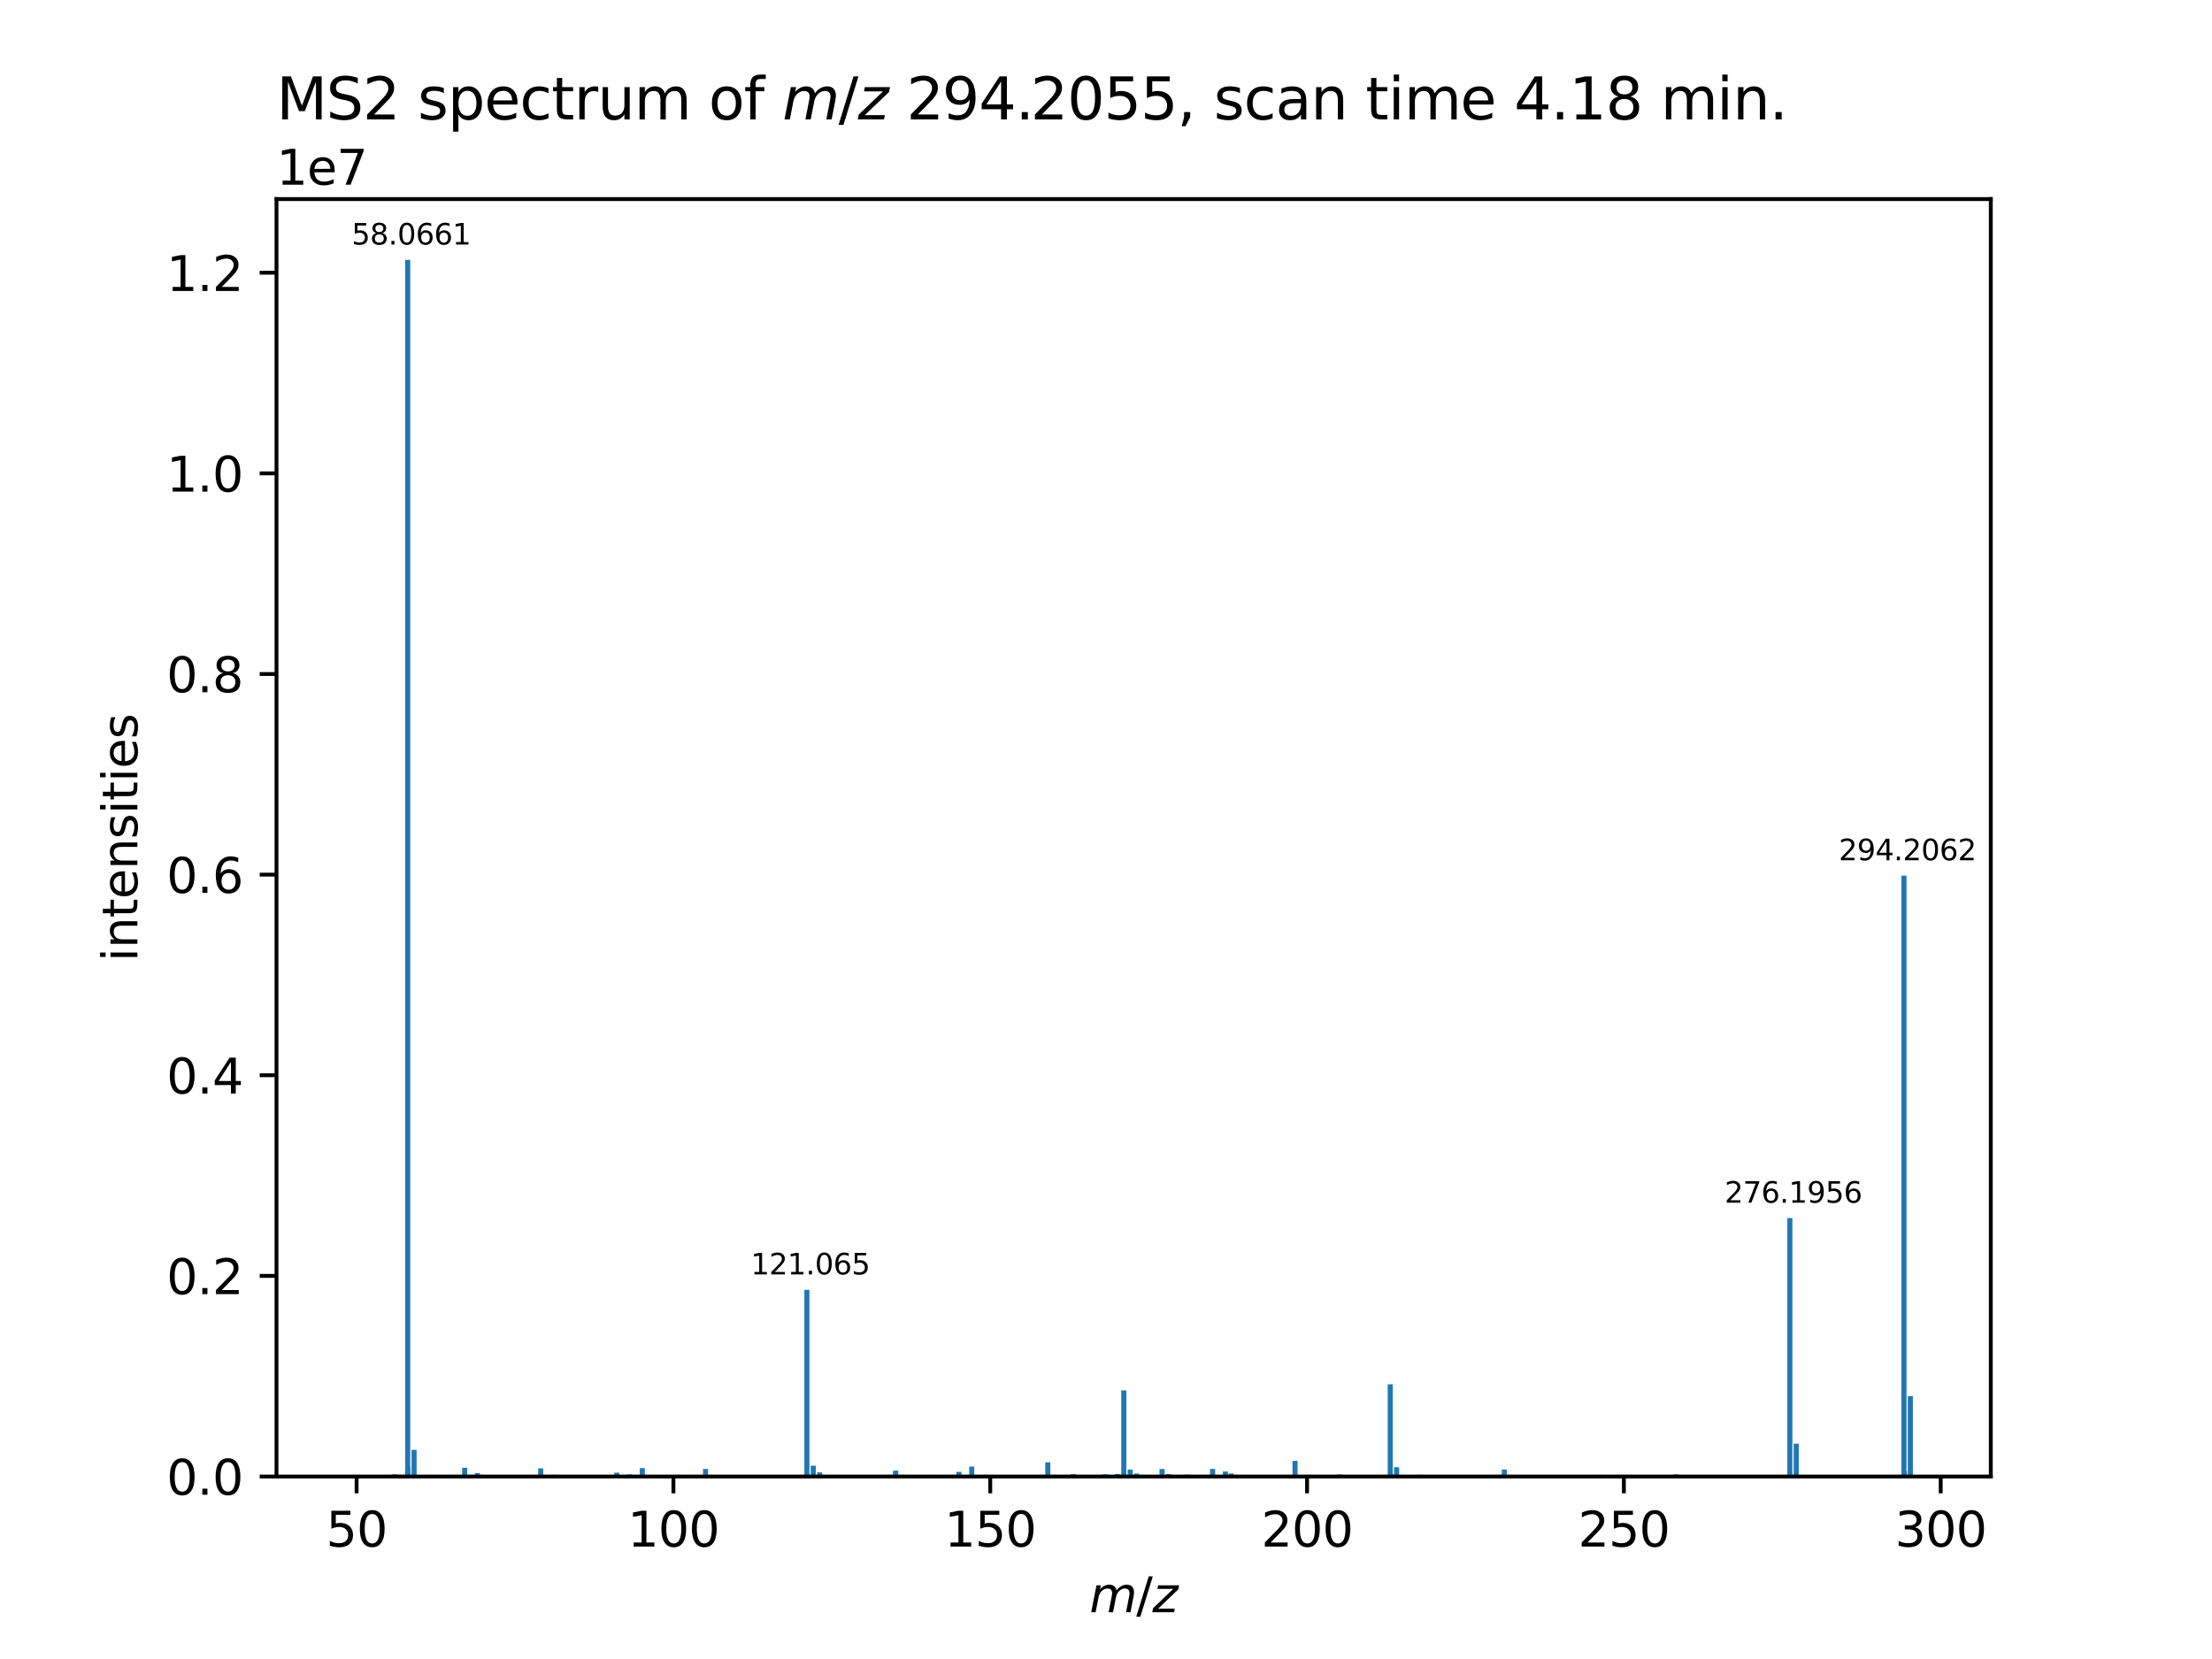 <?xml version="1.0" encoding="utf-8" standalone="no"?>
<!DOCTYPE svg PUBLIC "-//W3C//DTD SVG 1.1//EN"
  "http://www.w3.org/Graphics/SVG/1.1/DTD/svg11.dtd">
<svg xmlns:xlink="http://www.w3.org/1999/xlink" width="460.8pt" height="345.6pt" viewBox="0 0 460.8 345.6" xmlns="http://www.w3.org/2000/svg" version="1.1">
 <defs>
  <style type="text/css">*{stroke-linejoin: round; stroke-linecap: butt}</style>
 </defs>
 <g id="figure_1">
  <g id="patch_1">
   <path d="M 0 345.6 
L 460.8 345.6 
L 460.8 0 
L 0 0 
z
" style="fill: #ffffff"/>
  </g>
  <g id="axes_1">
   <g id="patch_2">
    <path d="M 57.6 307.584 
L 414.72 307.584 
L 414.72 41.472 
L 57.6 41.472 
z
" style="fill: #ffffff"/>
   </g>
   <g id="patch_3">
    <path d="M 73.833 307.584 
L 74.889 307.584 
L 74.889 307.319 
L 73.833 307.319 
z
" clip-path="url(#p15b718abb2)" style="fill: #1f77b4"/>
   </g>
   <g id="patch_4">
    <path d="M 81.744 307.584 
L 82.8 307.584 
L 82.8 307.117 
L 81.744 307.117 
z
" clip-path="url(#p15b718abb2)" style="fill: #1f77b4"/>
   </g>
   <g id="patch_5">
    <path d="M 81.83 307.584 
L 82.886 307.584 
L 82.886 307.27 
L 81.83 307.27 
z
" clip-path="url(#p15b718abb2)" style="fill: #1f77b4"/>
   </g>
   <g id="patch_6">
    <path d="M 83.091 307.584 
L 84.147 307.584 
L 84.147 307.234 
L 83.091 307.234 
z
" clip-path="url(#p15b718abb2)" style="fill: #1f77b4"/>
   </g>
   <g id="patch_7">
    <path d="M 84.395 307.584 
L 85.451 307.584 
L 85.451 307.035 
L 84.395 307.035 
z
" clip-path="url(#p15b718abb2)" style="fill: #1f77b4"/>
   </g>
   <g id="patch_8">
    <path d="M 84.396 307.584 
L 85.452 307.584 
L 85.452 306.495 
L 84.396 306.495 
z
" clip-path="url(#p15b718abb2)" style="fill: #1f77b4"/>
   </g>
   <g id="patch_9">
    <path d="M 84.405 307.584 
L 85.461 307.584 
L 85.461 54.144 
L 84.405 54.144 
z
" clip-path="url(#p15b718abb2)" style="fill: #1f77b4"/>
   </g>
   <g id="patch_10">
    <path d="M 84.411 307.584 
L 85.467 307.584 
L 85.467 305.58 
L 84.411 305.58 
z
" clip-path="url(#p15b718abb2)" style="fill: #1f77b4"/>
   </g>
   <g id="patch_11">
    <path d="M 84.412 307.584 
L 85.468 307.584 
L 85.468 305.979 
L 84.412 305.979 
z
" clip-path="url(#p15b718abb2)" style="fill: #1f77b4"/>
   </g>
   <g id="patch_12">
    <path d="M 85.72 307.584 
L 86.776 307.584 
L 86.776 307.057 
L 85.72 307.057 
z
" clip-path="url(#p15b718abb2)" style="fill: #1f77b4"/>
   </g>
   <g id="patch_13">
    <path d="M 85.729 307.584 
L 86.785 307.584 
L 86.785 302.03 
L 85.729 302.03 
z
" clip-path="url(#p15b718abb2)" style="fill: #1f77b4"/>
   </g>
   <g id="patch_14">
    <path d="M 85.733 307.584 
L 86.789 307.584 
L 86.789 307.119 
L 85.733 307.119 
z
" clip-path="url(#p15b718abb2)" style="fill: #1f77b4"/>
   </g>
   <g id="patch_15">
    <path d="M 88.227 307.584 
L 89.283 307.584 
L 89.283 307.251 
L 88.227 307.251 
z
" clip-path="url(#p15b718abb2)" style="fill: #1f77b4"/>
   </g>
   <g id="patch_16">
    <path d="M 94.943 307.584 
L 95.999 307.584 
L 95.999 307.256 
L 94.943 307.256 
z
" clip-path="url(#p15b718abb2)" style="fill: #1f77b4"/>
   </g>
   <g id="patch_17">
    <path d="M 96.27 307.584 
L 97.326 307.584 
L 97.326 305.768 
L 96.27 305.768 
z
" clip-path="url(#p15b718abb2)" style="fill: #1f77b4"/>
   </g>
   <g id="patch_18">
    <path d="M 98.931 307.584 
L 99.987 307.584 
L 99.987 306.88 
L 98.931 306.88 
z
" clip-path="url(#p15b718abb2)" style="fill: #1f77b4"/>
   </g>
   <g id="patch_19">
    <path d="M 112.11 307.584 
L 113.166 307.584 
L 113.166 305.891 
L 112.11 305.891 
z
" clip-path="url(#p15b718abb2)" style="fill: #1f77b4"/>
   </g>
   <g id="patch_20">
    <path d="M 114.77 307.584 
L 115.826 307.584 
L 115.826 307.227 
L 114.77 307.227 
z
" clip-path="url(#p15b718abb2)" style="fill: #1f77b4"/>
   </g>
   <g id="patch_21">
    <path d="M 127.95 307.584 
L 129.006 307.584 
L 129.006 306.779 
L 127.95 306.779 
z
" clip-path="url(#p15b718abb2)" style="fill: #1f77b4"/>
   </g>
   <g id="patch_22">
    <path d="M 130.61 307.584 
L 131.666 307.584 
L 131.666 307.151 
L 130.61 307.151 
z
" clip-path="url(#p15b718abb2)" style="fill: #1f77b4"/>
   </g>
   <g id="patch_23">
    <path d="M 133.271 307.584 
L 134.327 307.584 
L 134.327 305.837 
L 133.271 305.837 
z
" clip-path="url(#p15b718abb2)" style="fill: #1f77b4"/>
   </g>
   <g id="patch_24">
    <path d="M 144.286 307.584 
L 145.342 307.584 
L 145.342 307.248 
L 144.286 307.248 
z
" clip-path="url(#p15b718abb2)" style="fill: #1f77b4"/>
   </g>
   <g id="patch_25">
    <path d="M 146.45 307.584 
L 147.506 307.584 
L 147.506 306.013 
L 146.45 306.013 
z
" clip-path="url(#p15b718abb2)" style="fill: #1f77b4"/>
   </g>
   <g id="patch_26">
    <path d="M 167.553 307.584 
L 168.609 307.584 
L 168.609 307.177 
L 167.553 307.177 
z
" clip-path="url(#p15b718abb2)" style="fill: #1f77b4"/>
   </g>
   <g id="patch_27">
    <path d="M 167.563 307.584 
L 168.619 307.584 
L 168.619 268.685 
L 167.563 268.685 
z
" clip-path="url(#p15b718abb2)" style="fill: #1f77b4"/>
   </g>
   <g id="patch_28">
    <path d="M 168.414 307.584 
L 169.47 307.584 
L 169.47 307.209 
L 168.414 307.209 
z
" clip-path="url(#p15b718abb2)" style="fill: #1f77b4"/>
   </g>
   <g id="patch_29">
    <path d="M 168.887 307.584 
L 169.943 307.584 
L 169.943 305.327 
L 168.887 305.327 
z
" clip-path="url(#p15b718abb2)" style="fill: #1f77b4"/>
   </g>
   <g id="patch_30">
    <path d="M 170.223 307.584 
L 171.279 307.584 
L 171.279 306.719 
L 170.223 306.719 
z
" clip-path="url(#p15b718abb2)" style="fill: #1f77b4"/>
   </g>
   <g id="patch_31">
    <path d="M 186.015 307.584 
L 187.071 307.584 
L 187.071 306.69 
L 186.015 306.69 
z
" clip-path="url(#p15b718abb2)" style="fill: #1f77b4"/>
   </g>
   <g id="patch_32">
    <path d="M 186.063 307.584 
L 187.119 307.584 
L 187.119 306.351 
L 186.063 306.351 
z
" clip-path="url(#p15b718abb2)" style="fill: #1f77b4"/>
   </g>
   <g id="patch_33">
    <path d="M 193.968 307.584 
L 195.024 307.584 
L 195.024 307.244 
L 193.968 307.244 
z
" clip-path="url(#p15b718abb2)" style="fill: #1f77b4"/>
   </g>
   <g id="patch_34">
    <path d="M 199.242 307.584 
L 200.298 307.584 
L 200.298 306.62 
L 199.242 306.62 
z
" clip-path="url(#p15b718abb2)" style="fill: #1f77b4"/>
   </g>
   <g id="patch_35">
    <path d="M 201.902 307.584 
L 202.958 307.584 
L 202.958 305.514 
L 201.902 305.514 
z
" clip-path="url(#p15b718abb2)" style="fill: #1f77b4"/>
   </g>
   <g id="patch_36">
    <path d="M 217.743 307.584 
L 218.799 307.584 
L 218.799 304.627 
L 217.743 304.627 
z
" clip-path="url(#p15b718abb2)" style="fill: #1f77b4"/>
   </g>
   <g id="patch_37">
    <path d="M 223.048 307.584 
L 224.104 307.584 
L 224.104 307.089 
L 223.048 307.089 
z
" clip-path="url(#p15b718abb2)" style="fill: #1f77b4"/>
   </g>
   <g id="patch_38">
    <path d="M 229.698 307.584 
L 230.754 307.584 
L 230.754 307.132 
L 229.698 307.132 
z
" clip-path="url(#p15b718abb2)" style="fill: #1f77b4"/>
   </g>
   <g id="patch_39">
    <path d="M 232.252 307.584 
L 233.308 307.584 
L 233.308 307.047 
L 232.252 307.047 
z
" clip-path="url(#p15b718abb2)" style="fill: #1f77b4"/>
   </g>
   <g id="patch_40">
    <path d="M 233.562 307.584 
L 234.618 307.584 
L 234.618 307.101 
L 233.562 307.101 
z
" clip-path="url(#p15b718abb2)" style="fill: #1f77b4"/>
   </g>
   <g id="patch_41">
    <path d="M 233.582 307.584 
L 234.638 307.584 
L 234.638 289.648 
L 233.582 289.648 
z
" clip-path="url(#p15b718abb2)" style="fill: #1f77b4"/>
   </g>
   <g id="patch_42">
    <path d="M 233.602 307.584 
L 234.658 307.584 
L 234.658 307.029 
L 233.602 307.029 
z
" clip-path="url(#p15b718abb2)" style="fill: #1f77b4"/>
   </g>
   <g id="patch_43">
    <path d="M 234.908 307.584 
L 235.964 307.584 
L 235.964 306.131 
L 234.908 306.131 
z
" clip-path="url(#p15b718abb2)" style="fill: #1f77b4"/>
   </g>
   <g id="patch_44">
    <path d="M 236.244 307.584 
L 237.3 307.584 
L 237.3 306.972 
L 236.244 306.972 
z
" clip-path="url(#p15b718abb2)" style="fill: #1f77b4"/>
   </g>
   <g id="patch_45">
    <path d="M 241.549 307.584 
L 242.605 307.584 
L 242.605 306.019 
L 241.549 306.019 
z
" clip-path="url(#p15b718abb2)" style="fill: #1f77b4"/>
   </g>
   <g id="patch_46">
    <path d="M 242.877 307.584 
L 243.933 307.584 
L 243.933 307.059 
L 242.877 307.059 
z
" clip-path="url(#p15b718abb2)" style="fill: #1f77b4"/>
   </g>
   <g id="patch_47">
    <path d="M 246.809 307.584 
L 247.865 307.584 
L 247.865 307.191 
L 246.809 307.191 
z
" clip-path="url(#p15b718abb2)" style="fill: #1f77b4"/>
   </g>
   <g id="patch_48">
    <path d="M 252.083 307.584 
L 253.139 307.584 
L 253.139 305.991 
L 252.083 305.991 
z
" clip-path="url(#p15b718abb2)" style="fill: #1f77b4"/>
   </g>
   <g id="patch_49">
    <path d="M 254.744 307.584 
L 255.8 307.584 
L 255.8 306.532 
L 254.744 306.532 
z
" clip-path="url(#p15b718abb2)" style="fill: #1f77b4"/>
   </g>
   <g id="patch_50">
    <path d="M 255.921 307.584 
L 256.977 307.584 
L 256.977 307.092 
L 255.921 307.092 
z
" clip-path="url(#p15b718abb2)" style="fill: #1f77b4"/>
   </g>
   <g id="patch_51">
    <path d="M 255.939 307.584 
L 256.995 307.584 
L 256.995 306.957 
L 255.939 306.957 
z
" clip-path="url(#p15b718abb2)" style="fill: #1f77b4"/>
   </g>
   <g id="patch_52">
    <path d="M 269.253 307.584 
L 270.309 307.584 
L 270.309 304.32 
L 269.253 304.32 
z
" clip-path="url(#p15b718abb2)" style="fill: #1f77b4"/>
   </g>
   <g id="patch_53">
    <path d="M 278.519 307.584 
L 279.575 307.584 
L 279.575 307.168 
L 278.519 307.168 
z
" clip-path="url(#p15b718abb2)" style="fill: #1f77b4"/>
   </g>
   <g id="patch_54">
    <path d="M 289.084 307.584 
L 290.14 307.584 
L 290.14 288.378 
L 289.084 288.378 
z
" clip-path="url(#p15b718abb2)" style="fill: #1f77b4"/>
   </g>
   <g id="patch_55">
    <path d="M 289.112 307.584 
L 290.168 307.584 
L 290.168 306.977 
L 289.112 306.977 
z
" clip-path="url(#p15b718abb2)" style="fill: #1f77b4"/>
   </g>
   <g id="patch_56">
    <path d="M 289.985 307.584 
L 291.041 307.584 
L 291.041 307.188 
L 289.985 307.188 
z
" clip-path="url(#p15b718abb2)" style="fill: #1f77b4"/>
   </g>
   <g id="patch_57">
    <path d="M 290.408 307.584 
L 291.464 307.584 
L 291.464 305.647 
L 290.408 305.647 
z
" clip-path="url(#p15b718abb2)" style="fill: #1f77b4"/>
   </g>
   <g id="patch_58">
    <path d="M 295.331 307.584 
L 296.387 307.584 
L 296.387 307.213 
L 295.331 307.213 
z
" clip-path="url(#p15b718abb2)" style="fill: #1f77b4"/>
   </g>
   <g id="patch_59">
    <path d="M 312.857 307.584 
L 313.913 307.584 
L 313.913 306.126 
L 312.857 306.126 
z
" clip-path="url(#p15b718abb2)" style="fill: #1f77b4"/>
   </g>
   <g id="patch_60">
    <path d="M 332.56 307.584 
L 333.616 307.584 
L 333.616 307.239 
L 332.56 307.239 
z
" clip-path="url(#p15b718abb2)" style="fill: #1f77b4"/>
   </g>
   <g id="patch_61">
    <path d="M 348.562 307.584 
L 349.618 307.584 
L 349.618 307.142 
L 348.562 307.142 
z
" clip-path="url(#p15b718abb2)" style="fill: #1f77b4"/>
   </g>
   <g id="patch_62">
    <path d="M 372.334 307.584 
L 373.39 307.584 
L 373.39 253.75 
L 372.334 253.75 
z
" clip-path="url(#p15b718abb2)" style="fill: #1f77b4"/>
   </g>
   <g id="patch_63">
    <path d="M 373.621 307.584 
L 374.677 307.584 
L 374.677 306.993 
L 373.621 306.993 
z
" clip-path="url(#p15b718abb2)" style="fill: #1f77b4"/>
   </g>
   <g id="patch_64">
    <path d="M 373.658 307.584 
L 374.714 307.584 
L 374.714 300.731 
L 373.658 300.731 
z
" clip-path="url(#p15b718abb2)" style="fill: #1f77b4"/>
   </g>
   <g id="patch_65">
    <path d="M 396.107 307.584 
L 397.163 307.584 
L 397.163 182.408 
L 396.107 182.408 
z
" clip-path="url(#p15b718abb2)" style="fill: #1f77b4"/>
   </g>
   <g id="patch_66">
    <path d="M 396.197 307.584 
L 397.253 307.584 
L 397.253 306.53 
L 396.197 306.53 
z
" clip-path="url(#p15b718abb2)" style="fill: #1f77b4"/>
   </g>
   <g id="patch_67">
    <path d="M 397.431 307.584 
L 398.487 307.584 
L 398.487 290.856 
L 397.431 290.856 
z
" clip-path="url(#p15b718abb2)" style="fill: #1f77b4"/>
   </g>
   <g id="matplotlib.axis_1">
    <g id="xtick_1">
     <g id="line2d_1">
      <defs>
       <path id="mde41337411" d="M 0 0 
L 0 3.5 
" style="stroke: #000000; stroke-width: 0.8"/>
      </defs>
      <g>
       <use xlink:href="#mde41337411" x="74.285" y="307.584" style="stroke: #000000; stroke-width: 0.8"/>
      </g>
     </g>
     <g id="text_1">
      <!-- 50 -->
      <g transform="translate(67.923 322.182) scale(0.1 -0.1)">
       <defs>
        <path id="DejaVuSans-35" d="M 691 4666 
L 3169 4666 
L 3169 4134 
L 1269 4134 
L 1269 2991 
Q 1406 3038 1543 3061 
Q 1681 3084 1819 3084 
Q 2600 3084 3056 2656 
Q 3513 2228 3513 1497 
Q 3513 744 3044 326 
Q 2575 -91 1722 -91 
Q 1428 -91 1123 -41 
Q 819 9 494 109 
L 494 744 
Q 775 591 1075 516 
Q 1375 441 1709 441 
Q 2250 441 2565 725 
Q 2881 1009 2881 1497 
Q 2881 1984 2565 2268 
Q 2250 2553 1709 2553 
Q 1456 2553 1204 2497 
Q 953 2441 691 2322 
L 691 4666 
z
" transform="scale(0.016)"/>
        <path id="DejaVuSans-30" d="M 2034 4250 
Q 1547 4250 1301 3770 
Q 1056 3291 1056 2328 
Q 1056 1369 1301 889 
Q 1547 409 2034 409 
Q 2525 409 2770 889 
Q 3016 1369 3016 2328 
Q 3016 3291 2770 3770 
Q 2525 4250 2034 4250 
z
M 2034 4750 
Q 2819 4750 3233 4129 
Q 3647 3509 3647 2328 
Q 3647 1150 3233 529 
Q 2819 -91 2034 -91 
Q 1250 -91 836 529 
Q 422 1150 422 2328 
Q 422 3509 836 4129 
Q 1250 4750 2034 4750 
z
" transform="scale(0.016)"/>
       </defs>
       <use xlink:href="#DejaVuSans-35"/>
       <use xlink:href="#DejaVuSans-30" x="63.623"/>
      </g>
     </g>
    </g>
    <g id="xtick_2">
     <g id="line2d_2">
      <g>
       <use xlink:href="#mde41337411" x="140.285" y="307.584" style="stroke: #000000; stroke-width: 0.8"/>
      </g>
     </g>
     <g id="text_2">
      <!-- 100 -->
      <g transform="translate(130.741 322.182) scale(0.1 -0.1)">
       <defs>
        <path id="DejaVuSans-31" d="M 794 531 
L 1825 531 
L 1825 4091 
L 703 3866 
L 703 4441 
L 1819 4666 
L 2450 4666 
L 2450 531 
L 3481 531 
L 3481 0 
L 794 0 
L 794 531 
z
" transform="scale(0.016)"/>
       </defs>
       <use xlink:href="#DejaVuSans-31"/>
       <use xlink:href="#DejaVuSans-30" x="63.623"/>
       <use xlink:href="#DejaVuSans-30" x="127.246"/>
      </g>
     </g>
    </g>
    <g id="xtick_3">
     <g id="line2d_3">
      <g>
       <use xlink:href="#mde41337411" x="206.284" y="307.584" style="stroke: #000000; stroke-width: 0.8"/>
      </g>
     </g>
     <g id="text_3">
      <!-- 150 -->
      <g transform="translate(196.741 322.182) scale(0.1 -0.1)">
       <use xlink:href="#DejaVuSans-31"/>
       <use xlink:href="#DejaVuSans-35" x="63.623"/>
       <use xlink:href="#DejaVuSans-30" x="127.246"/>
      </g>
     </g>
    </g>
    <g id="xtick_4">
     <g id="line2d_4">
      <g>
       <use xlink:href="#mde41337411" x="272.284" y="307.584" style="stroke: #000000; stroke-width: 0.8"/>
      </g>
     </g>
     <g id="text_4">
      <!-- 200 -->
      <g transform="translate(262.74 322.182) scale(0.1 -0.1)">
       <defs>
        <path id="DejaVuSans-32" d="M 1228 531 
L 3431 531 
L 3431 0 
L 469 0 
L 469 531 
Q 828 903 1448 1529 
Q 2069 2156 2228 2338 
Q 2531 2678 2651 2914 
Q 2772 3150 2772 3378 
Q 2772 3750 2511 3984 
Q 2250 4219 1831 4219 
Q 1534 4219 1204 4116 
Q 875 4013 500 3803 
L 500 4441 
Q 881 4594 1212 4672 
Q 1544 4750 1819 4750 
Q 2544 4750 2975 4387 
Q 3406 4025 3406 3419 
Q 3406 3131 3298 2873 
Q 3191 2616 2906 2266 
Q 2828 2175 2409 1742 
Q 1991 1309 1228 531 
z
" transform="scale(0.016)"/>
       </defs>
       <use xlink:href="#DejaVuSans-32"/>
       <use xlink:href="#DejaVuSans-30" x="63.623"/>
       <use xlink:href="#DejaVuSans-30" x="127.246"/>
      </g>
     </g>
    </g>
    <g id="xtick_5">
     <g id="line2d_5">
      <g>
       <use xlink:href="#mde41337411" x="338.284" y="307.584" style="stroke: #000000; stroke-width: 0.8"/>
      </g>
     </g>
     <g id="text_5">
      <!-- 250 -->
      <g transform="translate(328.74 322.182) scale(0.1 -0.1)">
       <use xlink:href="#DejaVuSans-32"/>
       <use xlink:href="#DejaVuSans-35" x="63.623"/>
       <use xlink:href="#DejaVuSans-30" x="127.246"/>
      </g>
     </g>
    </g>
    <g id="xtick_6">
     <g id="line2d_6">
      <g>
       <use xlink:href="#mde41337411" x="404.283" y="307.584" style="stroke: #000000; stroke-width: 0.8"/>
      </g>
     </g>
     <g id="text_6">
      <!-- 300 -->
      <g transform="translate(394.739 322.182) scale(0.1 -0.1)">
       <defs>
        <path id="DejaVuSans-33" d="M 2597 2516 
Q 3050 2419 3304 2112 
Q 3559 1806 3559 1356 
Q 3559 666 3084 287 
Q 2609 -91 1734 -91 
Q 1441 -91 1130 -33 
Q 819 25 488 141 
L 488 750 
Q 750 597 1062 519 
Q 1375 441 1716 441 
Q 2309 441 2620 675 
Q 2931 909 2931 1356 
Q 2931 1769 2642 2001 
Q 2353 2234 1838 2234 
L 1294 2234 
L 1294 2753 
L 1863 2753 
Q 2328 2753 2575 2939 
Q 2822 3125 2822 3475 
Q 2822 3834 2567 4026 
Q 2313 4219 1838 4219 
Q 1578 4219 1281 4162 
Q 984 4106 628 3988 
L 628 4550 
Q 988 4650 1302 4700 
Q 1616 4750 1894 4750 
Q 2613 4750 3031 4423 
Q 3450 4097 3450 3541 
Q 3450 3153 3228 2886 
Q 3006 2619 2597 2516 
z
" transform="scale(0.016)"/>
       </defs>
       <use xlink:href="#DejaVuSans-33"/>
       <use xlink:href="#DejaVuSans-30" x="63.623"/>
       <use xlink:href="#DejaVuSans-30" x="127.246"/>
      </g>
     </g>
    </g>
    <g id="text_7">
     <!-- ${m/z}$ -->
     <g transform="translate(226.96 335.861) scale(0.1 -0.1)">
      <defs>
       <path id="DejaVuSans-Oblique-6d" d="M 5747 2113 
L 5338 0 
L 4763 0 
L 5166 2094 
Q 5191 2228 5203 2325 
Q 5216 2422 5216 2491 
Q 5216 2772 5059 2928 
Q 4903 3084 4622 3084 
Q 4203 3084 3875 2770 
Q 3547 2456 3450 1953 
L 3066 0 
L 2491 0 
L 2900 2094 
Q 2925 2209 2937 2307 
Q 2950 2406 2950 2484 
Q 2950 2769 2794 2926 
Q 2638 3084 2363 3084 
Q 1938 3084 1609 2770 
Q 1281 2456 1184 1953 
L 800 0 
L 225 0 
L 909 3500 
L 1484 3500 
L 1375 2956 
Q 1609 3263 1923 3423 
Q 2238 3584 2597 3584 
Q 2978 3584 3223 3384 
Q 3469 3184 3519 2828 
Q 3781 3197 4126 3390 
Q 4472 3584 4856 3584 
Q 5306 3584 5551 3325 
Q 5797 3066 5797 2591 
Q 5797 2488 5784 2364 
Q 5772 2241 5747 2113 
z
" transform="scale(0.016)"/>
       <path id="DejaVuSans-2f" d="M 1625 4666 
L 2156 4666 
L 531 -594 
L 0 -594 
L 1625 4666 
z
" transform="scale(0.016)"/>
       <path id="DejaVuSans-Oblique-7a" d="M 744 3500 
L 3475 3500 
L 3372 2975 
L 738 459 
L 2913 459 
L 2822 0 
L -19 0 
L 84 525 
L 2719 3041 
L 653 3041 
L 744 3500 
z
" transform="scale(0.016)"/>
      </defs>
      <use xlink:href="#DejaVuSans-Oblique-6d" transform="translate(0 0.094)"/>
      <use xlink:href="#DejaVuSans-2f" transform="translate(97.412 0.094)"/>
      <use xlink:href="#DejaVuSans-Oblique-7a" transform="translate(131.104 0.094)"/>
     </g>
    </g>
   </g>
   <g id="matplotlib.axis_2">
    <g id="ytick_1">
     <g id="line2d_7">
      <defs>
       <path id="mb6f75b6f73" d="M 0 0 
L -3.5 0 
" style="stroke: #000000; stroke-width: 0.8"/>
      </defs>
      <g>
       <use xlink:href="#mb6f75b6f73" x="57.6" y="307.584" style="stroke: #000000; stroke-width: 0.8"/>
      </g>
     </g>
     <g id="text_8">
      <!-- 0.0 -->
      <g transform="translate(34.697 311.383) scale(0.1 -0.1)">
       <defs>
        <path id="DejaVuSans-2e" d="M 684 794 
L 1344 794 
L 1344 0 
L 684 0 
L 684 794 
z
" transform="scale(0.016)"/>
       </defs>
       <use xlink:href="#DejaVuSans-30"/>
       <use xlink:href="#DejaVuSans-2e" x="63.623"/>
       <use xlink:href="#DejaVuSans-30" x="95.41"/>
      </g>
     </g>
    </g>
    <g id="ytick_2">
     <g id="line2d_8">
      <g>
       <use xlink:href="#mb6f75b6f73" x="57.6" y="265.79" style="stroke: #000000; stroke-width: 0.8"/>
      </g>
     </g>
     <g id="text_9">
      <!-- 0.2 -->
      <g transform="translate(34.697 269.589) scale(0.1 -0.1)">
       <use xlink:href="#DejaVuSans-30"/>
       <use xlink:href="#DejaVuSans-2e" x="63.623"/>
       <use xlink:href="#DejaVuSans-32" x="95.41"/>
      </g>
     </g>
    </g>
    <g id="ytick_3">
     <g id="line2d_9">
      <g>
       <use xlink:href="#mb6f75b6f73" x="57.6" y="223.995" style="stroke: #000000; stroke-width: 0.8"/>
      </g>
     </g>
     <g id="text_10">
      <!-- 0.4 -->
      <g transform="translate(34.697 227.794) scale(0.1 -0.1)">
       <defs>
        <path id="DejaVuSans-34" d="M 2419 4116 
L 825 1625 
L 2419 1625 
L 2419 4116 
z
M 2253 4666 
L 3047 4666 
L 3047 1625 
L 3713 1625 
L 3713 1100 
L 3047 1100 
L 3047 0 
L 2419 0 
L 2419 1100 
L 313 1100 
L 313 1709 
L 2253 4666 
z
" transform="scale(0.016)"/>
       </defs>
       <use xlink:href="#DejaVuSans-30"/>
       <use xlink:href="#DejaVuSans-2e" x="63.623"/>
       <use xlink:href="#DejaVuSans-34" x="95.41"/>
      </g>
     </g>
    </g>
    <g id="ytick_4">
     <g id="line2d_10">
      <g>
       <use xlink:href="#mb6f75b6f73" x="57.6" y="182.201" style="stroke: #000000; stroke-width: 0.8"/>
      </g>
     </g>
     <g id="text_11">
      <!-- 0.6 -->
      <g transform="translate(34.697 186) scale(0.1 -0.1)">
       <defs>
        <path id="DejaVuSans-36" d="M 2113 2584 
Q 1688 2584 1439 2293 
Q 1191 2003 1191 1497 
Q 1191 994 1439 701 
Q 1688 409 2113 409 
Q 2538 409 2786 701 
Q 3034 994 3034 1497 
Q 3034 2003 2786 2293 
Q 2538 2584 2113 2584 
z
M 3366 4563 
L 3366 3988 
Q 3128 4100 2886 4159 
Q 2644 4219 2406 4219 
Q 1781 4219 1451 3797 
Q 1122 3375 1075 2522 
Q 1259 2794 1537 2939 
Q 1816 3084 2150 3084 
Q 2853 3084 3261 2657 
Q 3669 2231 3669 1497 
Q 3669 778 3244 343 
Q 2819 -91 2113 -91 
Q 1303 -91 875 529 
Q 447 1150 447 2328 
Q 447 3434 972 4092 
Q 1497 4750 2381 4750 
Q 2619 4750 2861 4703 
Q 3103 4656 3366 4563 
z
" transform="scale(0.016)"/>
       </defs>
       <use xlink:href="#DejaVuSans-30"/>
       <use xlink:href="#DejaVuSans-2e" x="63.623"/>
       <use xlink:href="#DejaVuSans-36" x="95.41"/>
      </g>
     </g>
    </g>
    <g id="ytick_5">
     <g id="line2d_11">
      <g>
       <use xlink:href="#mb6f75b6f73" x="57.6" y="140.406" style="stroke: #000000; stroke-width: 0.8"/>
      </g>
     </g>
     <g id="text_12">
      <!-- 0.8 -->
      <g transform="translate(34.697 144.205) scale(0.1 -0.1)">
       <defs>
        <path id="DejaVuSans-38" d="M 2034 2216 
Q 1584 2216 1326 1975 
Q 1069 1734 1069 1313 
Q 1069 891 1326 650 
Q 1584 409 2034 409 
Q 2484 409 2743 651 
Q 3003 894 3003 1313 
Q 3003 1734 2745 1975 
Q 2488 2216 2034 2216 
z
M 1403 2484 
Q 997 2584 770 2862 
Q 544 3141 544 3541 
Q 544 4100 942 4425 
Q 1341 4750 2034 4750 
Q 2731 4750 3128 4425 
Q 3525 4100 3525 3541 
Q 3525 3141 3298 2862 
Q 3072 2584 2669 2484 
Q 3125 2378 3379 2068 
Q 3634 1759 3634 1313 
Q 3634 634 3220 271 
Q 2806 -91 2034 -91 
Q 1263 -91 848 271 
Q 434 634 434 1313 
Q 434 1759 690 2068 
Q 947 2378 1403 2484 
z
M 1172 3481 
Q 1172 3119 1398 2916 
Q 1625 2713 2034 2713 
Q 2441 2713 2670 2916 
Q 2900 3119 2900 3481 
Q 2900 3844 2670 4047 
Q 2441 4250 2034 4250 
Q 1625 4250 1398 4047 
Q 1172 3844 1172 3481 
z
" transform="scale(0.016)"/>
       </defs>
       <use xlink:href="#DejaVuSans-30"/>
       <use xlink:href="#DejaVuSans-2e" x="63.623"/>
       <use xlink:href="#DejaVuSans-38" x="95.41"/>
      </g>
     </g>
    </g>
    <g id="ytick_6">
     <g id="line2d_12">
      <g>
       <use xlink:href="#mb6f75b6f73" x="57.6" y="98.612" style="stroke: #000000; stroke-width: 0.8"/>
      </g>
     </g>
     <g id="text_13">
      <!-- 1.0 -->
      <g transform="translate(34.697 102.411) scale(0.1 -0.1)">
       <use xlink:href="#DejaVuSans-31"/>
       <use xlink:href="#DejaVuSans-2e" x="63.623"/>
       <use xlink:href="#DejaVuSans-30" x="95.41"/>
      </g>
     </g>
    </g>
    <g id="ytick_7">
     <g id="line2d_13">
      <g>
       <use xlink:href="#mb6f75b6f73" x="57.6" y="56.817" style="stroke: #000000; stroke-width: 0.8"/>
      </g>
     </g>
     <g id="text_14">
      <!-- 1.2 -->
      <g transform="translate(34.697 60.617) scale(0.1 -0.1)">
       <use xlink:href="#DejaVuSans-31"/>
       <use xlink:href="#DejaVuSans-2e" x="63.623"/>
       <use xlink:href="#DejaVuSans-32" x="95.41"/>
      </g>
     </g>
    </g>
    <g id="text_15">
     <!-- intensities -->
     <g transform="translate(28.617 200.315) rotate(-90) scale(0.1 -0.1)">
      <defs>
       <path id="DejaVuSans-69" d="M 603 3500 
L 1178 3500 
L 1178 0 
L 603 0 
L 603 3500 
z
M 603 4863 
L 1178 4863 
L 1178 4134 
L 603 4134 
L 603 4863 
z
" transform="scale(0.016)"/>
       <path id="DejaVuSans-6e" d="M 3513 2113 
L 3513 0 
L 2938 0 
L 2938 2094 
Q 2938 2591 2744 2837 
Q 2550 3084 2163 3084 
Q 1697 3084 1428 2787 
Q 1159 2491 1159 1978 
L 1159 0 
L 581 0 
L 581 3500 
L 1159 3500 
L 1159 2956 
Q 1366 3272 1645 3428 
Q 1925 3584 2291 3584 
Q 2894 3584 3203 3211 
Q 3513 2838 3513 2113 
z
" transform="scale(0.016)"/>
       <path id="DejaVuSans-74" d="M 1172 4494 
L 1172 3500 
L 2356 3500 
L 2356 3053 
L 1172 3053 
L 1172 1153 
Q 1172 725 1289 603 
Q 1406 481 1766 481 
L 2356 481 
L 2356 0 
L 1766 0 
Q 1100 0 847 248 
Q 594 497 594 1153 
L 594 3053 
L 172 3053 
L 172 3500 
L 594 3500 
L 594 4494 
L 1172 4494 
z
" transform="scale(0.016)"/>
       <path id="DejaVuSans-65" d="M 3597 1894 
L 3597 1613 
L 953 1613 
Q 991 1019 1311 708 
Q 1631 397 2203 397 
Q 2534 397 2845 478 
Q 3156 559 3463 722 
L 3463 178 
Q 3153 47 2828 -22 
Q 2503 -91 2169 -91 
Q 1331 -91 842 396 
Q 353 884 353 1716 
Q 353 2575 817 3079 
Q 1281 3584 2069 3584 
Q 2775 3584 3186 3129 
Q 3597 2675 3597 1894 
z
M 3022 2063 
Q 3016 2534 2758 2815 
Q 2500 3097 2075 3097 
Q 1594 3097 1305 2825 
Q 1016 2553 972 2059 
L 3022 2063 
z
" transform="scale(0.016)"/>
       <path id="DejaVuSans-73" d="M 2834 3397 
L 2834 2853 
Q 2591 2978 2328 3040 
Q 2066 3103 1784 3103 
Q 1356 3103 1142 2972 
Q 928 2841 928 2578 
Q 928 2378 1081 2264 
Q 1234 2150 1697 2047 
L 1894 2003 
Q 2506 1872 2764 1633 
Q 3022 1394 3022 966 
Q 3022 478 2636 193 
Q 2250 -91 1575 -91 
Q 1294 -91 989 -36 
Q 684 19 347 128 
L 347 722 
Q 666 556 975 473 
Q 1284 391 1588 391 
Q 1994 391 2212 530 
Q 2431 669 2431 922 
Q 2431 1156 2273 1281 
Q 2116 1406 1581 1522 
L 1381 1569 
Q 847 1681 609 1914 
Q 372 2147 372 2553 
Q 372 3047 722 3315 
Q 1072 3584 1716 3584 
Q 2034 3584 2315 3537 
Q 2597 3491 2834 3397 
z
" transform="scale(0.016)"/>
      </defs>
      <use xlink:href="#DejaVuSans-69"/>
      <use xlink:href="#DejaVuSans-6e" x="27.783"/>
      <use xlink:href="#DejaVuSans-74" x="91.162"/>
      <use xlink:href="#DejaVuSans-65" x="130.371"/>
      <use xlink:href="#DejaVuSans-6e" x="191.895"/>
      <use xlink:href="#DejaVuSans-73" x="255.273"/>
      <use xlink:href="#DejaVuSans-69" x="307.373"/>
      <use xlink:href="#DejaVuSans-74" x="335.156"/>
      <use xlink:href="#DejaVuSans-69" x="374.365"/>
      <use xlink:href="#DejaVuSans-65" x="402.148"/>
      <use xlink:href="#DejaVuSans-73" x="463.672"/>
     </g>
    </g>
    <g id="text_16">
     <!-- 1e7 -->
     <g transform="translate(57.6 38.472) scale(0.1 -0.1)">
      <defs>
       <path id="DejaVuSans-37" d="M 525 4666 
L 3525 4666 
L 3525 4397 
L 1831 0 
L 1172 0 
L 2766 4134 
L 525 4134 
L 525 4666 
z
" transform="scale(0.016)"/>
      </defs>
      <use xlink:href="#DejaVuSans-31"/>
      <use xlink:href="#DejaVuSans-65" x="63.623"/>
      <use xlink:href="#DejaVuSans-37" x="125.146"/>
     </g>
    </g>
   </g>
   <g id="patch_68">
    <path d="M 57.6 307.584 
L 57.6 41.472 
" style="fill: none; stroke: #000000; stroke-width: 0.8; stroke-linejoin: miter; stroke-linecap: square"/>
   </g>
   <g id="patch_69">
    <path d="M 414.72 307.584 
L 414.72 41.472 
" style="fill: none; stroke: #000000; stroke-width: 0.8; stroke-linejoin: miter; stroke-linecap: square"/>
   </g>
   <g id="patch_70">
    <path d="M 57.6 307.584 
L 414.72 307.584 
" style="fill: none; stroke: #000000; stroke-width: 0.8; stroke-linejoin: miter; stroke-linecap: square"/>
   </g>
   <g id="patch_71">
    <path d="M 57.6 41.472 
L 414.72 41.472 
" style="fill: none; stroke: #000000; stroke-width: 0.8; stroke-linejoin: miter; stroke-linecap: square"/>
   </g>
   <g id="text_17">
    <!-- 58.0661 -->
    <g transform="translate(73.247 50.94) scale(0.06 -0.06)">
     <use xlink:href="#DejaVuSans-35"/>
     <use xlink:href="#DejaVuSans-38" x="63.623"/>
     <use xlink:href="#DejaVuSans-2e" x="127.246"/>
     <use xlink:href="#DejaVuSans-30" x="159.033"/>
     <use xlink:href="#DejaVuSans-36" x="222.656"/>
     <use xlink:href="#DejaVuSans-36" x="286.279"/>
     <use xlink:href="#DejaVuSans-31" x="349.902"/>
    </g>
   </g>
   <g id="text_18">
    <!-- 121.065 -->
    <g transform="translate(156.405 265.48) scale(0.06 -0.06)">
     <use xlink:href="#DejaVuSans-31"/>
     <use xlink:href="#DejaVuSans-32" x="63.623"/>
     <use xlink:href="#DejaVuSans-31" x="127.246"/>
     <use xlink:href="#DejaVuSans-2e" x="190.869"/>
     <use xlink:href="#DejaVuSans-30" x="222.656"/>
     <use xlink:href="#DejaVuSans-36" x="286.279"/>
     <use xlink:href="#DejaVuSans-35" x="349.902"/>
    </g>
   </g>
   <g id="text_19">
    <!-- 276.1956 -->
    <g transform="translate(359.267 250.545) scale(0.06 -0.06)">
     <defs>
      <path id="DejaVuSans-39" d="M 703 97 
L 703 672 
Q 941 559 1184 500 
Q 1428 441 1663 441 
Q 2288 441 2617 861 
Q 2947 1281 2994 2138 
Q 2813 1869 2534 1725 
Q 2256 1581 1919 1581 
Q 1219 1581 811 2004 
Q 403 2428 403 3163 
Q 403 3881 828 4315 
Q 1253 4750 1959 4750 
Q 2769 4750 3195 4129 
Q 3622 3509 3622 2328 
Q 3622 1225 3098 567 
Q 2575 -91 1691 -91 
Q 1453 -91 1209 -44 
Q 966 3 703 97 
z
M 1959 2075 
Q 2384 2075 2632 2365 
Q 2881 2656 2881 3163 
Q 2881 3666 2632 3958 
Q 2384 4250 1959 4250 
Q 1534 4250 1286 3958 
Q 1038 3666 1038 3163 
Q 1038 2656 1286 2365 
Q 1534 2075 1959 2075 
z
" transform="scale(0.016)"/>
     </defs>
     <use xlink:href="#DejaVuSans-32"/>
     <use xlink:href="#DejaVuSans-37" x="63.623"/>
     <use xlink:href="#DejaVuSans-36" x="127.246"/>
     <use xlink:href="#DejaVuSans-2e" x="190.869"/>
     <use xlink:href="#DejaVuSans-31" x="222.656"/>
     <use xlink:href="#DejaVuSans-39" x="286.279"/>
     <use xlink:href="#DejaVuSans-35" x="349.902"/>
     <use xlink:href="#DejaVuSans-36" x="413.525"/>
    </g>
   </g>
   <g id="text_20">
    <!-- 294.2062 -->
    <g transform="translate(383.041 179.204) scale(0.06 -0.06)">
     <use xlink:href="#DejaVuSans-32"/>
     <use xlink:href="#DejaVuSans-39" x="63.623"/>
     <use xlink:href="#DejaVuSans-34" x="127.246"/>
     <use xlink:href="#DejaVuSans-2e" x="190.869"/>
     <use xlink:href="#DejaVuSans-32" x="222.656"/>
     <use xlink:href="#DejaVuSans-30" x="286.279"/>
     <use xlink:href="#DejaVuSans-36" x="349.902"/>
     <use xlink:href="#DejaVuSans-32" x="413.525"/>
    </g>
   </g>
   <g id="text_21">
    <!-- MS2 spectrum of ${m/z}$ 294.2055, scan time 4.18 min. -->
    <g transform="translate(57.6 24.874) scale(0.12 -0.12)">
     <defs>
      <path id="DejaVuSans-4d" d="M 628 4666 
L 1569 4666 
L 2759 1491 
L 3956 4666 
L 4897 4666 
L 4897 0 
L 4281 0 
L 4281 4097 
L 3078 897 
L 2444 897 
L 1241 4097 
L 1241 0 
L 628 0 
L 628 4666 
z
" transform="scale(0.016)"/>
      <path id="DejaVuSans-53" d="M 3425 4513 
L 3425 3897 
Q 3066 4069 2747 4153 
Q 2428 4238 2131 4238 
Q 1616 4238 1336 4038 
Q 1056 3838 1056 3469 
Q 1056 3159 1242 3001 
Q 1428 2844 1947 2747 
L 2328 2669 
Q 3034 2534 3370 2195 
Q 3706 1856 3706 1288 
Q 3706 609 3251 259 
Q 2797 -91 1919 -91 
Q 1588 -91 1214 -16 
Q 841 59 441 206 
L 441 856 
Q 825 641 1194 531 
Q 1563 422 1919 422 
Q 2459 422 2753 634 
Q 3047 847 3047 1241 
Q 3047 1584 2836 1778 
Q 2625 1972 2144 2069 
L 1759 2144 
Q 1053 2284 737 2584 
Q 422 2884 422 3419 
Q 422 4038 858 4394 
Q 1294 4750 2059 4750 
Q 2388 4750 2728 4690 
Q 3069 4631 3425 4513 
z
" transform="scale(0.016)"/>
      <path id="DejaVuSans-20" transform="scale(0.016)"/>
      <path id="DejaVuSans-70" d="M 1159 525 
L 1159 -1331 
L 581 -1331 
L 581 3500 
L 1159 3500 
L 1159 2969 
Q 1341 3281 1617 3432 
Q 1894 3584 2278 3584 
Q 2916 3584 3314 3078 
Q 3713 2572 3713 1747 
Q 3713 922 3314 415 
Q 2916 -91 2278 -91 
Q 1894 -91 1617 61 
Q 1341 213 1159 525 
z
M 3116 1747 
Q 3116 2381 2855 2742 
Q 2594 3103 2138 3103 
Q 1681 3103 1420 2742 
Q 1159 2381 1159 1747 
Q 1159 1113 1420 752 
Q 1681 391 2138 391 
Q 2594 391 2855 752 
Q 3116 1113 3116 1747 
z
" transform="scale(0.016)"/>
      <path id="DejaVuSans-63" d="M 3122 3366 
L 3122 2828 
Q 2878 2963 2633 3030 
Q 2388 3097 2138 3097 
Q 1578 3097 1268 2742 
Q 959 2388 959 1747 
Q 959 1106 1268 751 
Q 1578 397 2138 397 
Q 2388 397 2633 464 
Q 2878 531 3122 666 
L 3122 134 
Q 2881 22 2623 -34 
Q 2366 -91 2075 -91 
Q 1284 -91 818 406 
Q 353 903 353 1747 
Q 353 2603 823 3093 
Q 1294 3584 2113 3584 
Q 2378 3584 2631 3529 
Q 2884 3475 3122 3366 
z
" transform="scale(0.016)"/>
      <path id="DejaVuSans-72" d="M 2631 2963 
Q 2534 3019 2420 3045 
Q 2306 3072 2169 3072 
Q 1681 3072 1420 2755 
Q 1159 2438 1159 1844 
L 1159 0 
L 581 0 
L 581 3500 
L 1159 3500 
L 1159 2956 
Q 1341 3275 1631 3429 
Q 1922 3584 2338 3584 
Q 2397 3584 2469 3576 
Q 2541 3569 2628 3553 
L 2631 2963 
z
" transform="scale(0.016)"/>
      <path id="DejaVuSans-75" d="M 544 1381 
L 544 3500 
L 1119 3500 
L 1119 1403 
Q 1119 906 1312 657 
Q 1506 409 1894 409 
Q 2359 409 2629 706 
Q 2900 1003 2900 1516 
L 2900 3500 
L 3475 3500 
L 3475 0 
L 2900 0 
L 2900 538 
Q 2691 219 2414 64 
Q 2138 -91 1772 -91 
Q 1169 -91 856 284 
Q 544 659 544 1381 
z
M 1991 3584 
L 1991 3584 
z
" transform="scale(0.016)"/>
      <path id="DejaVuSans-6d" d="M 3328 2828 
Q 3544 3216 3844 3400 
Q 4144 3584 4550 3584 
Q 5097 3584 5394 3201 
Q 5691 2819 5691 2113 
L 5691 0 
L 5113 0 
L 5113 2094 
Q 5113 2597 4934 2840 
Q 4756 3084 4391 3084 
Q 3944 3084 3684 2787 
Q 3425 2491 3425 1978 
L 3425 0 
L 2847 0 
L 2847 2094 
Q 2847 2600 2669 2842 
Q 2491 3084 2119 3084 
Q 1678 3084 1418 2786 
Q 1159 2488 1159 1978 
L 1159 0 
L 581 0 
L 581 3500 
L 1159 3500 
L 1159 2956 
Q 1356 3278 1631 3431 
Q 1906 3584 2284 3584 
Q 2666 3584 2933 3390 
Q 3200 3197 3328 2828 
z
" transform="scale(0.016)"/>
      <path id="DejaVuSans-6f" d="M 1959 3097 
Q 1497 3097 1228 2736 
Q 959 2375 959 1747 
Q 959 1119 1226 758 
Q 1494 397 1959 397 
Q 2419 397 2687 759 
Q 2956 1122 2956 1747 
Q 2956 2369 2687 2733 
Q 2419 3097 1959 3097 
z
M 1959 3584 
Q 2709 3584 3137 3096 
Q 3566 2609 3566 1747 
Q 3566 888 3137 398 
Q 2709 -91 1959 -91 
Q 1206 -91 779 398 
Q 353 888 353 1747 
Q 353 2609 779 3096 
Q 1206 3584 1959 3584 
z
" transform="scale(0.016)"/>
      <path id="DejaVuSans-66" d="M 2375 4863 
L 2375 4384 
L 1825 4384 
Q 1516 4384 1395 4259 
Q 1275 4134 1275 3809 
L 1275 3500 
L 2222 3500 
L 2222 3053 
L 1275 3053 
L 1275 0 
L 697 0 
L 697 3053 
L 147 3053 
L 147 3500 
L 697 3500 
L 697 3744 
Q 697 4328 969 4595 
Q 1241 4863 1831 4863 
L 2375 4863 
z
" transform="scale(0.016)"/>
      <path id="DejaVuSans-2c" d="M 750 794 
L 1409 794 
L 1409 256 
L 897 -744 
L 494 -744 
L 750 256 
L 750 794 
z
" transform="scale(0.016)"/>
      <path id="DejaVuSans-61" d="M 2194 1759 
Q 1497 1759 1228 1600 
Q 959 1441 959 1056 
Q 959 750 1161 570 
Q 1363 391 1709 391 
Q 2188 391 2477 730 
Q 2766 1069 2766 1631 
L 2766 1759 
L 2194 1759 
z
M 3341 1997 
L 3341 0 
L 2766 0 
L 2766 531 
Q 2569 213 2275 61 
Q 1981 -91 1556 -91 
Q 1019 -91 701 211 
Q 384 513 384 1019 
Q 384 1609 779 1909 
Q 1175 2209 1959 2209 
L 2766 2209 
L 2766 2266 
Q 2766 2663 2505 2880 
Q 2244 3097 1772 3097 
Q 1472 3097 1187 3025 
Q 903 2953 641 2809 
L 641 3341 
Q 956 3463 1253 3523 
Q 1550 3584 1831 3584 
Q 2591 3584 2966 3190 
Q 3341 2797 3341 1997 
z
" transform="scale(0.016)"/>
     </defs>
     <use xlink:href="#DejaVuSans-4d" transform="translate(0 0.016)"/>
     <use xlink:href="#DejaVuSans-53" transform="translate(86.279 0.016)"/>
     <use xlink:href="#DejaVuSans-32" transform="translate(149.756 0.016)"/>
     <use xlink:href="#DejaVuSans-20" transform="translate(213.379 0.016)"/>
     <use xlink:href="#DejaVuSans-73" transform="translate(245.166 0.016)"/>
     <use xlink:href="#DejaVuSans-70" transform="translate(297.266 0.016)"/>
     <use xlink:href="#DejaVuSans-65" transform="translate(360.742 0.016)"/>
     <use xlink:href="#DejaVuSans-63" transform="translate(422.266 0.016)"/>
     <use xlink:href="#DejaVuSans-74" transform="translate(477.246 0.016)"/>
     <use xlink:href="#DejaVuSans-72" transform="translate(516.455 0.016)"/>
     <use xlink:href="#DejaVuSans-75" transform="translate(557.568 0.016)"/>
     <use xlink:href="#DejaVuSans-6d" transform="translate(620.947 0.016)"/>
     <use xlink:href="#DejaVuSans-20" transform="translate(718.359 0.016)"/>
     <use xlink:href="#DejaVuSans-6f" transform="translate(750.146 0.016)"/>
     <use xlink:href="#DejaVuSans-66" transform="translate(811.328 0.016)"/>
     <use xlink:href="#DejaVuSans-20" transform="translate(846.533 0.016)"/>
     <use xlink:href="#DejaVuSans-Oblique-6d" transform="translate(878.32 0.016)"/>
     <use xlink:href="#DejaVuSans-2f" transform="translate(975.732 0.016)"/>
     <use xlink:href="#DejaVuSans-Oblique-7a" transform="translate(1009.424 0.016)"/>
     <use xlink:href="#DejaVuSans-20" transform="translate(1061.914 0.016)"/>
     <use xlink:href="#DejaVuSans-32" transform="translate(1093.701 0.016)"/>
     <use xlink:href="#DejaVuSans-39" transform="translate(1155.574 0.016)"/>
     <use xlink:href="#DejaVuSans-34" transform="translate(1219.197 0.016)"/>
     <use xlink:href="#DejaVuSans-2e" transform="translate(1282.82 0.016)"/>
     <use xlink:href="#DejaVuSans-32" transform="translate(1309.107 0.016)"/>
     <use xlink:href="#DejaVuSans-30" transform="translate(1372.73 0.016)"/>
     <use xlink:href="#DejaVuSans-35" transform="translate(1436.354 0.016)"/>
     <use xlink:href="#DejaVuSans-35" transform="translate(1499.977 0.016)"/>
     <use xlink:href="#DejaVuSans-2c" transform="translate(1563.6 0.016)"/>
     <use xlink:href="#DejaVuSans-20" transform="translate(1595.387 0.016)"/>
     <use xlink:href="#DejaVuSans-73" transform="translate(1627.174 0.016)"/>
     <use xlink:href="#DejaVuSans-63" transform="translate(1679.273 0.016)"/>
     <use xlink:href="#DejaVuSans-61" transform="translate(1734.254 0.016)"/>
     <use xlink:href="#DejaVuSans-6e" transform="translate(1795.533 0.016)"/>
     <use xlink:href="#DejaVuSans-20" transform="translate(1858.912 0.016)"/>
     <use xlink:href="#DejaVuSans-74" transform="translate(1890.699 0.016)"/>
     <use xlink:href="#DejaVuSans-69" transform="translate(1929.908 0.016)"/>
     <use xlink:href="#DejaVuSans-6d" transform="translate(1957.691 0.016)"/>
     <use xlink:href="#DejaVuSans-65" transform="translate(2055.104 0.016)"/>
     <use xlink:href="#DejaVuSans-20" transform="translate(2116.627 0.016)"/>
     <use xlink:href="#DejaVuSans-34" transform="translate(2148.414 0.016)"/>
     <use xlink:href="#DejaVuSans-2e" transform="translate(2212.037 0.016)"/>
     <use xlink:href="#DejaVuSans-31" transform="translate(2243.824 0.016)"/>
     <use xlink:href="#DejaVuSans-38" transform="translate(2307.447 0.016)"/>
     <use xlink:href="#DejaVuSans-20" transform="translate(2371.07 0.016)"/>
     <use xlink:href="#DejaVuSans-6d" transform="translate(2402.857 0.016)"/>
     <use xlink:href="#DejaVuSans-69" transform="translate(2500.27 0.016)"/>
     <use xlink:href="#DejaVuSans-6e" transform="translate(2528.053 0.016)"/>
     <use xlink:href="#DejaVuSans-2e" transform="translate(2591.432 0.016)"/>
    </g>
   </g>
  </g>
 </g>
 <defs>
  <clipPath id="p15b718abb2">
   <rect x="57.6" y="41.472" width="357.12" height="266.112"/>
  </clipPath>
 </defs>
</svg>
